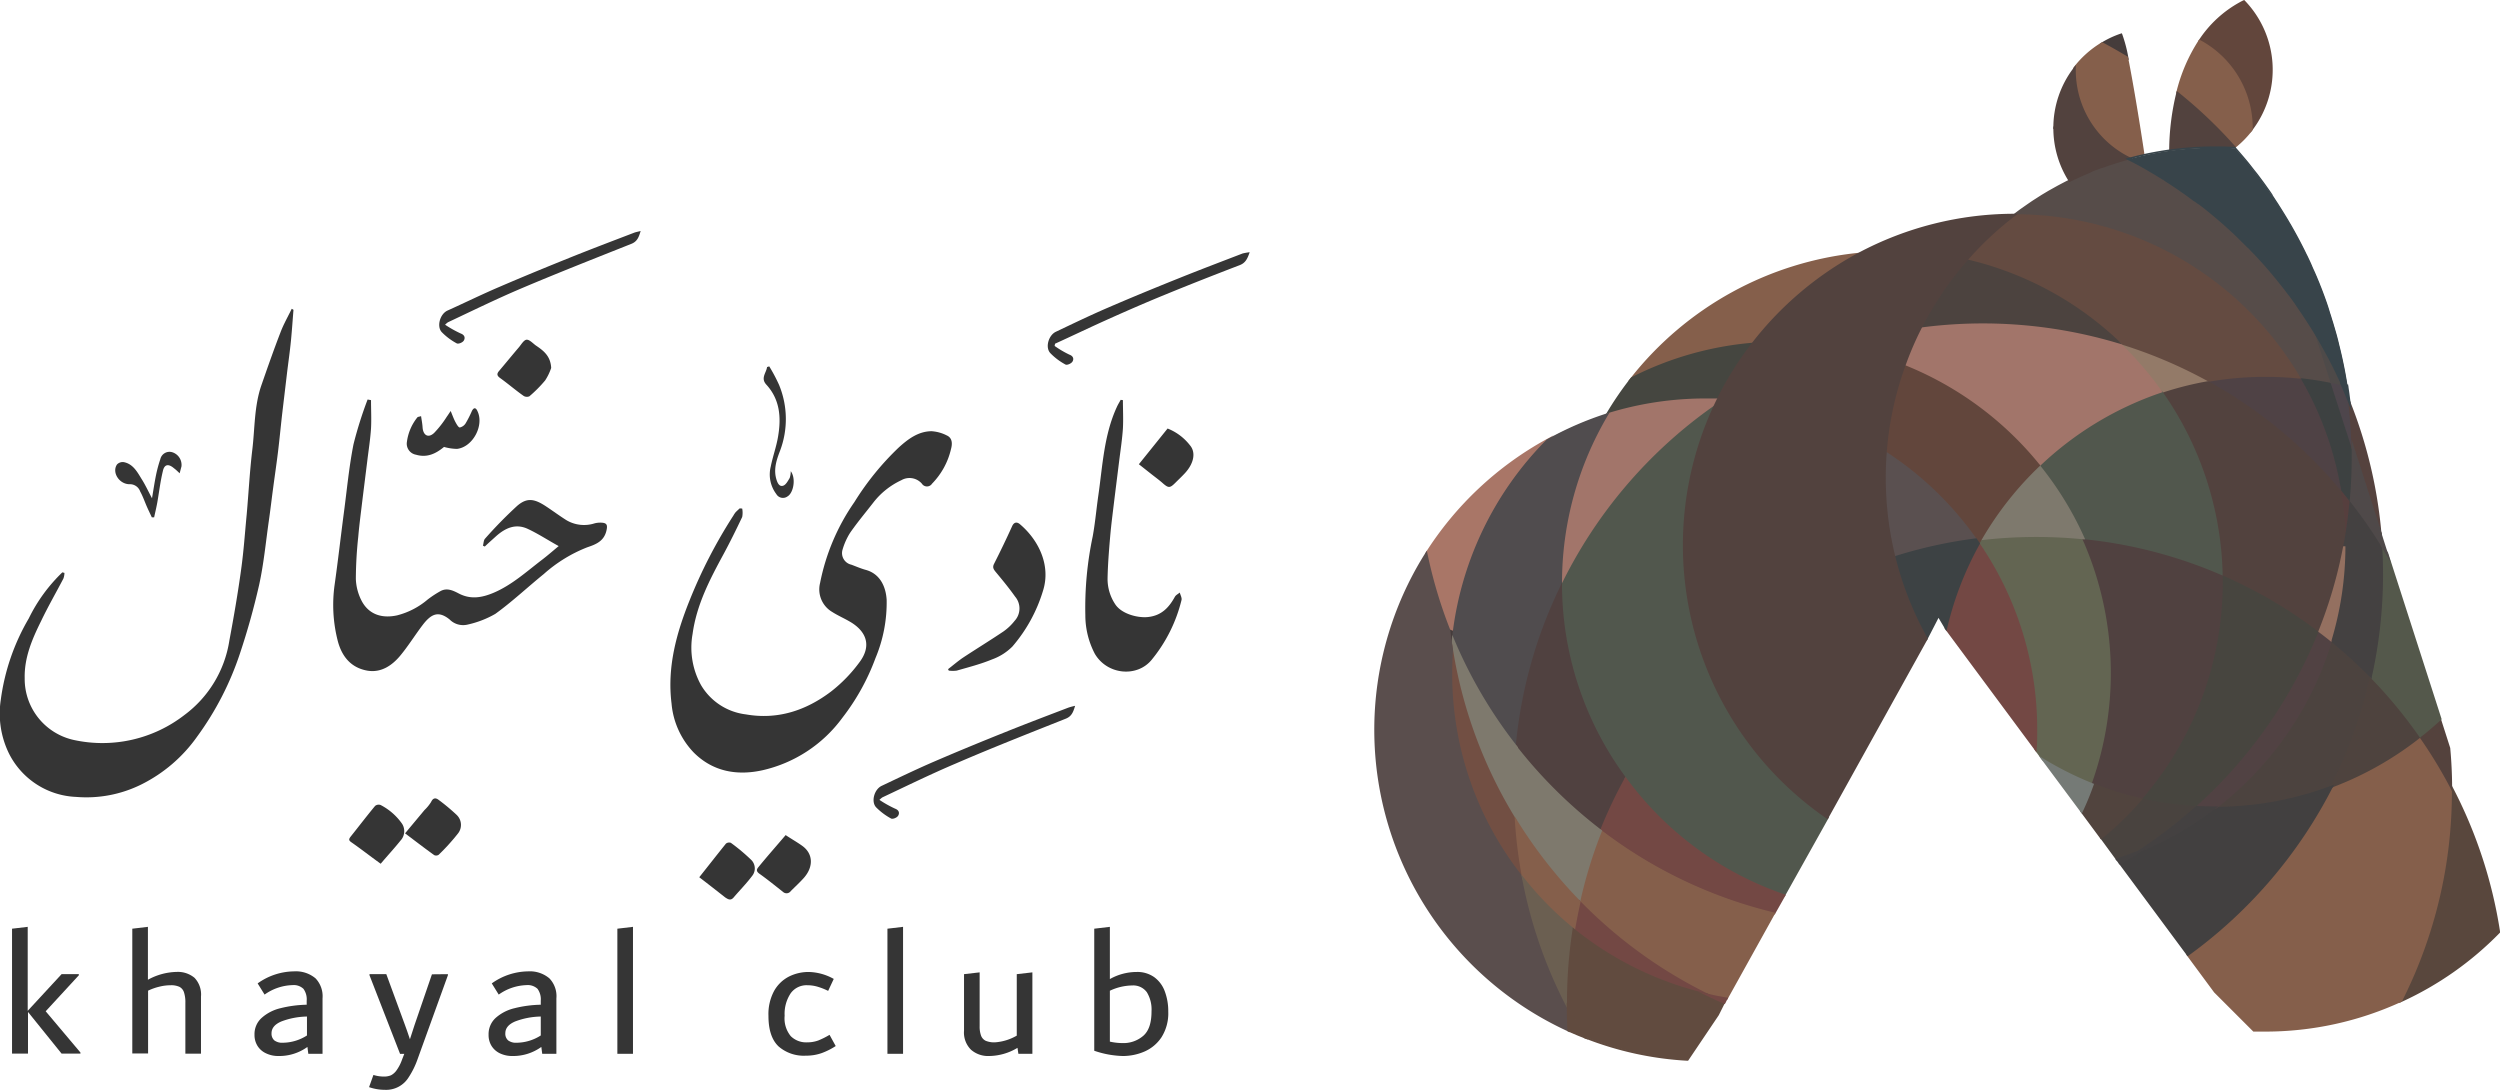 <svg xmlns="http://www.w3.org/2000/svg" width="446.54" height="194.66" viewBox="0 0 446.54 194.66"><path d="M377.23,120.19a58.86,58.86,0,0,1-3.45,19.9,58.82,58.82,0,0,1-8.84-4.42l-1.36-1.84c.07-1.15.1-2.31.1-3.48A58.68,58.68,0,0,0,353.4,97.07c.15-.28.31-.56.47-.83a84.66,84.66,0,0,1,18.23-.15A58.89,58.89,0,0,1,377.23,120.19Z" fill="#636552"/><path d="M373.9,140.35l-.19-.08a57.9,57.9,0,0,1-8.88-4.43l-.05-.05-1.4-1.9v-.07c.07-1.11.1-2.28.1-3.47a58.48,58.48,0,0,0-10.24-33.17l-.07-.1.05-.11c.16-.28.31-.56.48-.83l.05-.09h.1a85.23,85.23,0,0,1,18.27-.15h.11l0,.11A59.32,59.32,0,0,1,374,140.15Zm-8.82-4.83a57.31,57.31,0,0,0,8.58,4.3A58.91,58.91,0,0,0,372,96.27a85.05,85.05,0,0,0-18,.16c-.12.21-.24.41-.36.63a58.79,58.79,0,0,1,10.25,33.29c0,1.18,0,2.32-.1,3.42Z" fill="#636552"/><path d="M414.35,112.76a83.64,83.64,0,0,1-22,31.42,57.79,57.79,0,0,1-10-1.41,58.76,58.76,0,0,0,14.46-38.7c0-.53,0-1,0-1.57A83.19,83.19,0,0,1,414.35,112.76Z" fill="#47453f"/><path d="M392.44,144.38h-.08a59.81,59.81,0,0,1-10-1.41l-.32-.08.22-.25a58.78,58.78,0,0,0,14.41-38.57c0-.53,0-1,0-1.57v-.31l.29.12a83.79,83.79,0,0,1,17.57,10.29l.12.1-.06.14a84.3,84.3,0,0,1-22,31.49Zm-9.69-1.73A59.32,59.32,0,0,0,392.3,144a83.89,83.89,0,0,0,21.81-31.15,83.6,83.6,0,0,0-17.08-10c0,.43,0,.85,0,1.27A59.16,59.16,0,0,1,382.75,142.65Z" fill="#47453f"/><path d="M418.77,97.6a1.27,1.27,0,0,0,0-.2A59.65,59.65,0,0,0,417.86,87c.7.82,1.38,1.65,2.05,2.5Q419.54,93.61,418.77,97.6Z" fill="#563f3e"/><path d="M419,97.64l-.4,0a1.21,1.21,0,0,0,0-.19A58.83,58.83,0,0,0,417.66,87l-.13-.73.48.56c.7.82,1.38,1.64,2.06,2.51l.05.06v.08C419.86,92.21,419.48,94.94,419,97.64Zm-.79-10a59.55,59.55,0,0,1,.77,7.8c.32-2,.57-4,.75-5.92C419.2,88.9,418.69,88.28,418.18,87.67Z" fill="#563f3e"/><path d="M420.26,81.85c0,2.57-.12,5.12-.35,7.63-.67-.85-1.35-1.68-2.05-2.5a58.37,58.37,0,0,0-7.33-19.67,54.84,54.84,0,0,1,5.92.91L420.23,80C420.25,80.59,420.26,81.22,420.26,81.85Z" fill="#3d4141"/><path d="M420.06,90l-.31-.39c-.68-.87-1.34-1.68-2-2.5l0,0v0a58.26,58.26,0,0,0-7.3-19.61l-.21-.34.4,0a56.59,56.59,0,0,1,5.94.91l.12,0L420.43,80q0,.95,0,1.89c0,2.53-.12,5.1-.35,7.65Zm-2-3.11c.58.68,1.14,1.37,1.7,2.07.2-2.37.3-4.76.3-7.11,0-.62,0-1.23,0-1.85L416.3,68.39c-1.75-.36-3.56-.64-5.4-.84A58.39,58.39,0,0,1,418.05,86.89Z" fill="#3d4141"/><path d="M276.42,78.54a58.81,58.81,0,0,0-16.9,35.67c-.22-.52-.44-1-.64-1.57h0a82.27,82.27,0,0,1-4.12-13.74,59.23,59.23,0,0,1,21.66-20.35Z" fill="#a97667"/><path d="M259.64,115l-.31-.72c-.22-.51-.43-1-.64-1.57v0a82.84,82.84,0,0,1-4.12-13.74v-.08l0-.07a59.56,59.56,0,0,1,21.73-20.41l1.21-.66-1,1a58.91,58.91,0,0,0-16.84,35.55Zm-.56-2.4c.1.27.21.54.32.81a59.32,59.32,0,0,1,15.91-34,58.77,58.77,0,0,0-16.35,14,59.43,59.43,0,0,0-4,5.54,82.59,82.59,0,0,0,4.09,13.64Z" fill="#a97667"/><polygon points="258.88 112.63 262.2 114.02 260.73 115.59 258.03 114.42 258.88 112.63" fill="#453c3b"/><path d="M260.78,115.83l-3-1.31,1-2.15,3.76,1.58Zm-2.48-1.51,2.38,1,1.17-1.26-2.88-1.2Z" fill="#453c3b"/><path d="M428.91,178.76a83.3,83.3,0,0,0,8.9-37.57c0-.21,0-.43,0-.64a83.1,83.1,0,0,1,8.53,26A58.66,58.66,0,0,1,428.91,178.76Z" fill="#59473d"/><path d="M428.47,179.18l.26-.51a82.52,82.52,0,0,0,8.88-37.48c0-.21,0-.43,0-.64l0-.86.4.77a83,83,0,0,1,8.55,26v.1l-.07.07A58.37,58.37,0,0,1,429,178.94Zm9.54-37.8a82.8,82.8,0,0,1-8.67,37,58.19,58.19,0,0,0,16.77-11.9A82.58,82.58,0,0,0,438,141.38Z" fill="#59473d"/><path d="M437.81,141.19a83.3,83.3,0,0,1-8.9,37.57,58.33,58.33,0,0,1-24.36,5.3c-.67,0-1.33,0-2,0l-6.93-6.93-4.88-6.58a83.92,83.92,0,0,0,25.72-30,58.73,58.73,0,0,0,15.83-9,83.82,83.82,0,0,1,5.49,9.05C437.81,140.76,437.81,141,437.81,141.19Z" fill="#855f4b"/><path d="M404.55,184.26c-.72,0-1.37,0-2,0h-.07l-7-7-5-6.77.17-.12a84.1,84.1,0,0,0,25.66-30l0-.07.07,0a58.11,58.11,0,0,0,15.77-8.94l.17-.14.12.18a82.4,82.4,0,0,1,5.51,9.07l0,.08c0,.22,0,.43,0,.65a82.88,82.88,0,0,1-8.92,37.66l0,.06-.06,0A58.13,58.13,0,0,1,404.55,184.26Zm-1.89-.44c.58,0,1.2,0,1.89,0a57.83,57.83,0,0,0,24.21-5.25,82.53,82.53,0,0,0,8.85-37.42v-.59a83.71,83.71,0,0,0-5.35-8.81,58.84,58.84,0,0,1-15.63,8.85A84.42,84.42,0,0,1,391,170.55L395.8,177Z" fill="#855f4b"/><path d="M437.8,140.55a83.82,83.82,0,0,0-5.49-9.05c1.21-1,2.39-2,3.52-3l1.63,5.08h0C437.67,135.85,437.79,138.19,437.8,140.55Z" fill="#54423d"/><path d="M438,141.38l-.38-.74a82.52,82.52,0,0,0-5.49-9l-.11-.16.15-.11c1.22-1,2.4-2,3.51-3l.23-.21,1.74,5.44c.21,2.29.33,4.65.34,7Zm-5.43-9.84a81.91,81.91,0,0,1,5,8.19c0-2.08-.14-4.15-.33-6.17l-1.52-4.74C434.73,129.76,433.67,130.67,432.58,131.54Z" fill="#54423d"/><path d="M423.52,120.88a82.5,82.5,0,0,1-7,19.6,58.75,58.75,0,0,1-20.84,3.79h0a59,59,0,0,0,20.7-30A81.51,81.51,0,0,1,423.52,120.88Z" fill="#4c433f"/><path d="M395.64,144.47h-.59l.44-.36a59.16,59.16,0,0,0,20.63-29.86l.09-.28.23.18a84.35,84.35,0,0,1,7.22,6.59l.08.07,0,.11a82.39,82.39,0,0,1-7,19.65l0,.07-.08,0A58.89,58.89,0,0,1,395.64,144.47Zm20.78-29.82a59.63,59.63,0,0,1-20.22,29.42,58.52,58.52,0,0,0,20.14-3.75,82.34,82.34,0,0,0,7-19.38A84.86,84.86,0,0,0,416.42,114.65Z" fill="#4c433f"/><path d="M432.31,131.5a58.73,58.73,0,0,1-15.83,9,82.5,82.5,0,0,0,7-19.6A84.43,84.43,0,0,1,432.31,131.5Z" fill="#4e433e"/><path d="M416.07,140.85l.24-.46a82.93,82.93,0,0,0,7-19.56l.08-.36.26.27a84.28,84.28,0,0,1,8.81,10.65l.11.15-.15.12a58.94,58.94,0,0,1-15.88,9Zm7.56-19.57a82.8,82.8,0,0,1-6.73,18.83A58.38,58.38,0,0,0,432,131.46,83.77,83.77,0,0,0,423.63,121.28Z" fill="#4e433e"/><path d="M416.45,68.22a54.84,54.84,0,0,0-5.92-.91A59,59,0,0,0,359.81,38.4c.41-.32.83-.63,1.25-.94l1.25-.88.64-.43.41-.27c.47-.31.95-.62,1.44-.92l1.19-.71,1.34-.76c.46-.24.91-.49,1.37-.72.17-.1.34-.18.52-.27l.47-.23c1.06-.52,2.14-1,3.24-1.47l1-.39.45-.18.93-.35.12,0,1-.37.44-.15.95-.3q.58-.19,1.17-.36l1.23-.35c1.26.65,2.5,1.33,3.71,2l.58.34.15.08.69.42,1.23.77.06,0,1.17.76,1.09.73,1.09.75L391,35l1.06.78.58.44c.28.21.55.42.83.65s.55.43.82.65q1.46,1.15,2.85,2.4c.44.39.89.79,1.32,1.19l.14.13a.08.08,0,0,1,0,0c.33.29.64.59,1,.89l.07.07c.35.33.68.66,1,1,.19.19.39.37.57.57l.28.28.05,0c.3.3.61.62.91.94l1,1.1.6.67c.93,1,1.83,2.09,2.7,3.17.27.33.54.66.79,1s.44.55.65.83l.41.53.76,1c.21.28.42.57.62.86l.74,1,.47.69c.15.23.31.46.46.7l.08.12c.26.39.51.78.76,1.18.1.14.18.29.28.43.3.49.6,1,.89,1.47Z" fill="#564c49"/><path d="M416.75,68.48l-.34-.07a58.12,58.12,0,0,0-5.9-.9h-.1l-.05-.09A59.1,59.1,0,0,0,359.81,38.6h-.59l.47-.36c.41-.32.83-.64,1.25-.94l1.26-.88.64-.44.41-.27,1.44-.92,1.19-.71,1.36-.76c.45-.25.91-.49,1.37-.73l.38-.2.14-.07.4-.2.07,0c1.07-.53,2.16-1,3.25-1.48l.15-.06.81-.33.46-.18c.31-.12.62-.24.93-.34l.09,0,1.07-.38.43-.15,1-.3q.58-.2,1.17-.36c.41-.13.82-.24,1.24-.35l.07,0,.07,0c1.28.66,2.54,1.35,3.72,2.05l.14.07.45.27.13.08.7.42c.42.25.83.51,1.23.77l0,.2.09-.18,1.19.77,1.09.74c.37.25.73.49,1.09.75l1.07.77,1.06.78.1.08.48.36.11.08.72.57.83.65c1,.76,1.88,1.55,2.85,2.41l0,0c.43.39.87.77,1.29,1.16l.15.14a.23.23,0,0,1,.06.07c.29.25.61.55.93.86l0,0c.39.36.72.69,1.06,1l0,0,.54.53.28.29,0,0c.3.31.61.62.91.94s.66.71,1,1.06l.64.71c1,1.09,1.88,2.16,2.71,3.18.27.33.53.66.79,1s.44.55.65.83l.41.54c.25.33.51.68.76,1l.63.86.73,1.06c.16.22.32.46.48.69l.46.7.09.14c.25.37.5.77.75,1.17l.21.32.07.11c.3.48.6,1,.89,1.47Zm-6.1-1.36c1.87.19,3.72.47,5.51.83l-2.57-8-.87-1.42-.07-.11-.2-.31c-.26-.41-.51-.8-.77-1.19l-.07-.11-.47-.71c-.15-.23-.31-.46-.47-.68s-.48-.71-.73-1.06l-.62-.86-.76-1-.41-.54c-.21-.28-.42-.55-.64-.82s-.52-.67-.79-1c-.82-1-1.73-2.08-2.7-3.16l-.64-.7c-.33-.36-.65-.71-1-1.06s-.6-.64-.91-.94l0,0-.28-.29-.53-.53,0,0c-.34-.34-.67-.66-1-1l0,0c-.34-.34-.66-.63-1-.92l-.05,0-.13-.12-1.28-1.16,0,0c-1-.86-1.9-1.64-2.84-2.4l-.82-.65-.73-.56-.1-.08-.48-.36-.1-.08-1.05-.78c-.35-.26-.71-.52-1.07-.76l-1.08-.75-1.09-.73-1.17-.76.05-.2-.09.18c-.43-.27-.83-.53-1.25-.78-.22-.14-.45-.28-.69-.41l-.13-.08L384,30.6l-.13-.08c-1.16-.68-2.38-1.35-3.63-2l-1.16.33c-.39.11-.77.23-1.16.36l-.95.3-.43.15-1,.36-.09,0c-.35.12-.65.24-1,.36l-.45.17-.81.33L373,31c-1.08.45-2.16.95-3.23,1.47l-.07,0-.39.19-.14.08-.37.19c-.47.24-.92.48-1.37.73s-.9.5-1.34.76l-1.19.7c-.48.3-1,.6-1.43.91l-.4.27c-.22.14-.43.29-.64.44-.42.29-.84.58-1.25.88l-.78.57a59.17,59.17,0,0,1,50.25,28.92Z" fill="#564c49"/><path d="M420.23,80l-3.78-11.75q.93.18,1.86.42c.47,1.06.93,2.14,1.35,3.22h0Q420.14,75.86,420.23,80Z" fill="#4e464c"/><path d="M420.46,81.33,416.16,68l.33.06c.64.13,1.26.27,1.87.43l.09,0,0,.09c.49,1.09.95,2.18,1.36,3.23v.07c.32,2.68.52,5.41.57,8.1Zm-3.71-12.85L420,78.56c-.09-2.22-.26-4.46-.53-6.67-.38-1-.82-2-1.29-3.08C417.7,68.69,417.23,68.58,416.75,68.48Z" fill="#4e464c"/><path d="M418.31,68.64q-.93-.24-1.86-.42l-2.67-8.31A83.82,83.82,0,0,1,418.31,68.64Z" fill="#4e4a49"/><path d="M418.66,68.94l-.4-.11c-.6-.15-1.22-.29-1.85-.41l-.11,0L413.05,58.3l.9,1.51a83.49,83.49,0,0,1,4.54,8.75Zm-2.05-.89q.67.14,1.35.3c-1-2.28-2.17-4.54-3.42-6.74Z" fill="#4e4a49"/><path d="M425.21,95.43l-5-15.46q-.09-4.11-.57-8.1A82.91,82.91,0,0,1,425.21,95.43Z" fill="#55423e"/><path d="M425.56,97.17,420,80c-.06-2.68-.25-5.4-.57-8.08l-.18-1.53.57,1.43a83.38,83.38,0,0,1,5.56,23.62Zm-5.13-17.24,4.4,13.67A82.86,82.86,0,0,0,420,73.37C420.25,75.55,420.38,77.76,420.43,79.93Z" fill="#55423e"/><path d="M418.78,97.4a1.27,1.27,0,0,1,0,.2,82.68,82.68,0,0,1-4.42,15.16,83.19,83.19,0,0,0-17.53-10.26A58.74,58.74,0,0,0,386,70a58.63,58.63,0,0,1,8.42-2.13A84,84,0,0,1,417.86,87,59.65,59.65,0,0,1,418.78,97.4Z" fill="#52423e"/><path d="M414.44,113.08l-.21-.16a83.27,83.27,0,0,0-17.49-10.24l-.12-.05v-.13a58.5,58.5,0,0,0-10.77-32.39l-.15-.22.25-.08a59.06,59.06,0,0,1,8.45-2.13l.07,0,.06,0A83.61,83.61,0,0,1,418,86.85l0,0V87A59.62,59.62,0,0,1,419,97.4a1.62,1.62,0,0,1,0,.22,82,82,0,0,1-4.44,15.22ZM397,102.36a84.25,84.25,0,0,1,17.24,10.08,81.19,81.19,0,0,0,4.31-14.87.86.86,0,0,0,0-.17,59.31,59.31,0,0,0-.91-10.33,83.43,83.43,0,0,0-23.27-19,61,61,0,0,0-8.07,2A58.82,58.82,0,0,1,397,102.36Z" fill="#52423e"/><path d="M417.86,87a84,84,0,0,0-23.42-19.11,58.67,58.67,0,0,1,16.09-.56A58.37,58.37,0,0,1,417.86,87Z" fill="#4f4245"/><path d="M418.19,87.67l-.48-.56a83.29,83.29,0,0,0-23.37-19.06l-.5-.28.56-.09a59.44,59.44,0,0,1,16.15-.57h.1l.05.08A58.75,58.75,0,0,1,418.06,87ZM395,68a83.67,83.67,0,0,1,22.5,18.31,58.13,58.13,0,0,0-7.12-18.79A59.11,59.11,0,0,0,395,68Z" fill="#4f4245"/><path d="M394.44,67.87A58.63,58.63,0,0,0,386,70a58.55,58.55,0,0,0-7.78-8.92A83.26,83.26,0,0,1,394.44,67.87Z" fill="#937a68"/><path d="M385.94,70.24l-.09-.13a59.18,59.18,0,0,0-7.74-8.89l-.63-.58.82.24a83.49,83.49,0,0,1,16.23,6.82l.5.27-.56.1a58.25,58.25,0,0,0-8.39,2.12ZM379,61.52a58.22,58.22,0,0,1,7.09,8.24,59.12,59.12,0,0,1,7.75-2A82.31,82.31,0,0,0,379,61.52Z" fill="#937a68"/><path d="M410.53,67.31a58.67,58.67,0,0,0-16.09.56,83.26,83.26,0,0,0-16.2-6.79h0a58.85,58.85,0,0,0-27.13-14.52,57.94,57.94,0,0,1,8.7-8.16A59,59,0,0,1,410.53,67.31Z" fill="#644b41"/><path d="M394.4,68.08l-.06,0a83.31,83.31,0,0,0-16.13-6.77h0l-.06-.06a58.7,58.7,0,0,0-27-14.46l-.32-.07.22-.26a58.25,58.25,0,0,1,8.73-8.19l.05,0h.07a59.15,59.15,0,0,1,50.89,29l.2.34-.39,0a59.43,59.43,0,0,0-16,.56ZM378.34,60.9a83.28,83.28,0,0,1,16.13,6.76,60.09,60.09,0,0,1,15.68-.59A59.09,59.09,0,0,0,359.88,38.6a57.69,57.69,0,0,0-8.4,7.85A59,59,0,0,1,378.34,60.9Z" fill="#644b41"/><path d="M396.84,104.07a58.76,58.76,0,0,1-14.46,38.7h0a57.07,57.07,0,0,1-8.59-2.68,59.15,59.15,0,0,0-1.68-44,82.85,82.85,0,0,1,24.72,6.41C396.84,103,396.84,103.54,396.84,104.07Z" fill="#504140"/><path d="M382.47,143h-.14a57.44,57.44,0,0,1-8.62-2.7l-.18-.07.06-.18a58.89,58.89,0,0,0-1.68-43.85l-.14-.32.35,0a83,83,0,0,1,24.78,6.42l.12,0v.13c0,.53,0,1.05,0,1.58a59.15,59.15,0,0,1-14.51,38.83ZM374,140a56.72,56.72,0,0,0,8.28,2.58,58.77,58.77,0,0,0,14.33-38.48c0-.48,0-1,0-1.44a82.65,82.65,0,0,0-24.2-6.31A59.31,59.31,0,0,1,374,140Z" fill="#504140"/><path d="M396.82,102.5a82.85,82.85,0,0,0-24.72-6.41,58.49,58.49,0,0,0-7.94-12.92A58.37,58.37,0,0,1,386,70,58.74,58.74,0,0,1,396.82,102.5Z" fill="#51574d"/><path d="M397,102.8l-.29-.12a82.76,82.76,0,0,0-24.66-6.39l-.12,0,0-.1A58.85,58.85,0,0,0,364,83.29l-.12-.14L364,83A59.09,59.09,0,0,1,386,69.81l.14,0,.09.12A58.91,58.91,0,0,1,397,102.49Zm-24.8-6.9a83.14,83.14,0,0,1,24.38,6.29,58.44,58.44,0,0,0-10.67-31.95,58.59,58.59,0,0,0-21.51,13A58.56,58.56,0,0,1,372.23,95.9Z" fill="#51574d"/><path d="M386,70a58.37,58.37,0,0,0-21.86,13.17,59,59,0,0,0-24.07-17.8,55.63,55.63,0,0,1,3.07-7.08h0a85.38,85.38,0,0,1,11-.72,83.42,83.42,0,0,1,24.05,3.51h0A58.55,58.55,0,0,1,386,70Z" fill="#a2756a"/><path d="M364.14,83.46l-.13-.17a58.94,58.94,0,0,0-24-17.73l-.18-.08.07-.18A56.58,56.58,0,0,1,343,58.2l0-.11h.12a84.81,84.81,0,0,1,11-.72,83.86,83.86,0,0,1,24.08,3.51h.05l.06,0a59,59,0,0,1,7.8,8.95l.15.22-.25.09A58.63,58.63,0,0,0,364.3,83.31Zm-23.8-18.2a59.29,59.29,0,0,1,23.84,17.61,59,59,0,0,1,21.52-13,58.3,58.3,0,0,0-7.56-8.64,83.31,83.31,0,0,0-23.95-3.49,84.81,84.81,0,0,0-10.91.71A57.56,57.56,0,0,0,340.34,65.26Z" fill="#a2756a"/><path d="M378.24,61.08a83.42,83.42,0,0,0-24.05-3.51,85.38,85.38,0,0,0-11,.72,58.92,58.92,0,0,1,7.95-11.73A58.85,58.85,0,0,1,378.24,61.08Z" fill="#4c433f"/><path d="M379,61.51l-.81-.24a84.1,84.1,0,0,0-35-2.78l-.38,0,.17-.34a59.07,59.07,0,0,1,8-11.77l.07-.09.12,0a59,59,0,0,1,27.22,14.56Zm-24.8-4.14a84.15,84.15,0,0,1,23.29,3.27,58.57,58.57,0,0,0-26.3-13.85A58.69,58.69,0,0,0,343.51,58,86.88,86.88,0,0,1,354.19,57.37Z" fill="#4c433f"/><path d="M332,45.36A58.92,58.92,0,0,0,313,61.42a58.61,58.61,0,0,0-21.55,6.16A58.88,58.88,0,0,1,332,45.36Z" fill="#855f4b"/><path d="M290.75,68.17l.56-.71a59.44,59.44,0,0,1,40.63-22.3l1-.1-.89.47a59.37,59.37,0,0,0-18.88,16l-.05.07H313a58.14,58.14,0,0,0-21.47,6.14ZM331,45.66A59.12,59.12,0,0,0,292.19,67a58.44,58.44,0,0,1,20.72-5.78A59.86,59.86,0,0,1,331,45.66Z" fill="#855f4b"/><path d="M372.1,96.09a84.66,84.66,0,0,0-18.23.15,58.84,58.84,0,0,1,10.29-13.07A58.49,58.49,0,0,1,372.1,96.09Z" fill="#7e796d"/><path d="M353.5,96.48l.2-.34A59.17,59.17,0,0,1,364,83l.16-.15.14.17a59.07,59.07,0,0,1,8,13l.14.31-.34,0a84.49,84.49,0,0,0-18.19.15Zm10.64-13A59,59,0,0,0,354.24,96a85.64,85.64,0,0,1,17.53-.14A58.43,58.43,0,0,0,364.14,83.46Z" fill="#7e796d"/><path d="M364.16,83.17a58.84,58.84,0,0,0-10.29,13.07c-.16.27-.32.55-.47.83-.16-.24-.32-.48-.49-.71a59.09,59.09,0,0,0-16.1-15.5,58.06,58.06,0,0,1,3.28-15.49A59,59,0,0,1,364.16,83.17Z" fill="#62463c"/><path d="M353.42,97.46l-.19-.28c-.15-.24-.32-.47-.48-.71A58.82,58.82,0,0,0,336.7,81l-.1-.07v-.12A58.53,58.53,0,0,1,339.9,65.3l.07-.19.19.07A59.43,59.43,0,0,1,364.32,83l.11.14-.13.13a58.7,58.7,0,0,0-10.26,13c-.16.27-.31.55-.46.82ZM337,80.75a59.19,59.19,0,0,1,16.06,15.49l.31.45.32-.55a58.69,58.69,0,0,1,10.19-13A59,59,0,0,0,340.2,65.63,58.64,58.64,0,0,0,337,80.75Z" fill="#62463c"/><path d="M313,61.42a58.44,58.44,0,0,0-6.22,10c-.7,0-1.41,0-2.12,0A59,59,0,0,0,287.05,74a59.3,59.3,0,0,1,4.42-6.45A58.61,58.61,0,0,1,313,61.42Z" fill="#454640"/><path d="M286.61,74.38l.27-.45a58.75,58.75,0,0,1,4.43-6.47l.07-.06A58.69,58.69,0,0,1,313,61.22l.45,0-.28.36A58.1,58.1,0,0,0,307,71.48l-.06.12h-.13c-.62,0-1.32,0-2.11,0a58.84,58.84,0,0,0-17.57,2.67Zm5-6.64a58.19,58.19,0,0,0-4.11,5.94,59.26,59.26,0,0,1,17.19-2.53c.74,0,1.4,0,2,0a58.14,58.14,0,0,1,5.9-9.53A58.09,58.09,0,0,0,291.6,67.74Z" fill="#454640"/><path d="M363.68,130.35c0,1.17,0,2.33-.1,3.48l-16-21.63a57.74,57.74,0,0,1,5.85-15.13A58.68,58.68,0,0,1,363.68,130.35Z" fill="#734844"/><path d="M363.75,134.39l-16.42-22.15,0-.09A58.49,58.49,0,0,1,353.22,97l.16-.28.18.27a58.82,58.82,0,0,1,10.32,33.39c0,1.2,0,2.37-.1,3.49Zm-16-22.24,15.65,21.11c0-.94.07-1.91.07-2.91a58.49,58.49,0,0,0-10.06-32.9A57.67,57.67,0,0,0,347.76,112.15Z" fill="#734844"/><path d="M352.91,96.36a81.94,81.94,0,0,0-14.52,3.2,58.51,58.51,0,0,1-1.75-14.29c0-1.48.05-3,.17-4.41A59.09,59.09,0,0,1,352.91,96.36Z" fill="#5a5050"/><path d="M338.24,99.82l-.05-.21a59.39,59.39,0,0,1-1.75-14.34c0-1.5.05-3,.17-4.43l0-.33.28.18a59.06,59.06,0,0,1,16.16,15.55l.19.27-.33,0a82,82,0,0,0-14.48,3.19ZM337,81.21c-.09,1.32-.14,2.69-.14,4.06a59,59,0,0,0,1.69,14,82.68,82.68,0,0,1,14-3.11A58.74,58.74,0,0,0,337,81.21Z" fill="#5a5050"/><path d="M353.4,97.07a57.74,57.74,0,0,0-5.85,15.13l-1.35-2.28-2.08,4.13a58.31,58.31,0,0,1-5.73-14.49,81.94,81.94,0,0,1,14.52-3.2C353.08,96.59,353.24,96.83,353.4,97.07Z" fill="#3d4244"/><path d="M344.13,114.47l-.18-.33a58.88,58.88,0,0,1-5.76-14.53l0-.18.18-.06a82.76,82.76,0,0,1,14.55-3.21l.12,0,.07.1.5.72.06.1-.06.11a58,58,0,0,0-5.83,15.07l-.11.49-1.42-2.39Zm-5.5-14.77a58.44,58.44,0,0,0,5.48,13.92l2.07-4.11,1.29,2.16a57.77,57.77,0,0,1,5.7-14.59l-.35-.51A82.51,82.51,0,0,0,338.63,99.7Z" fill="#3d4244"/><path d="M306.8,71.39c-.22.44-.44.9-.64,1.35h0a83.88,83.88,0,0,0-27.3,32.15c0-.27,0-.54,0-.82a58.68,58.68,0,0,1,8.21-30,59,59,0,0,1,17.63-2.68C305.39,71.35,306.1,71.36,306.8,71.39Z" fill="#a2756a"/><path d="M278.68,105.69l0-.8c0-.27,0-.54,0-.82a59.08,59.08,0,0,1,8.24-30.14l0-.07.07,0a59,59,0,0,1,17.69-2.69c.8,0,1.5,0,2.13,0l.31,0-.14.27c-.22.44-.43.89-.64,1.34l0,.12h-.07A83.76,83.76,0,0,0,279,105Zm8.5-31.49A58.68,58.68,0,0,0,279,104,84.29,84.29,0,0,1,306,72.6c.16-.34.32-.68.49-1-.55,0-1.14,0-1.81,0A58.74,58.74,0,0,0,287.18,74.2Z" fill="#a2756a"/><path d="M300.77,97.4a58.84,58.84,0,0,0,4.33,22.22,83.87,83.87,0,0,0-14.75,19.46,58.54,58.54,0,0,1-11.5-34.19,83.88,83.88,0,0,1,27.3-32.15A58.88,58.88,0,0,0,300.77,97.4Z" fill="#51574d"/><path d="M290.37,139.45l-.18-.25a58.6,58.6,0,0,1-11.54-34.31v0l0,0A84.14,84.14,0,0,1,306,72.58l.61-.43-.31.67a58.92,58.92,0,0,0-1,46.72l0,.13-.1.09a83.62,83.62,0,0,0-14.72,19.42Zm-11.32-34.52a58.23,58.23,0,0,0,11.27,33.78,83.63,83.63,0,0,1,14.55-19.14,59.33,59.33,0,0,1,.8-46.24A83.77,83.77,0,0,0,279.05,104.93Z" fill="#51574d"/><path d="M278.84,104.07c0,.28,0,.55,0,.82a82.71,82.71,0,0,0-7.93,28.66,83.56,83.56,0,0,1-11.4-19.34,58.81,58.81,0,0,1,16.9-35.67h0A58.42,58.42,0,0,1,287.05,74,58.68,58.68,0,0,0,278.84,104.07Z" fill="#504c4e"/><path d="M271.07,134.07l-.31-.4a83.75,83.75,0,0,1-11.43-19.38l0-.05v0a59.33,59.33,0,0,1,17-35.79l.05,0A58.52,58.52,0,0,1,287,73.84l.5-.16-.27.45A58.75,58.75,0,0,0,279,104.07c0,.27,0,.54,0,.81v.05l0,0a82.51,82.51,0,0,0-7.91,28.6Zm-11.35-19.89a83.2,83.2,0,0,0,11,18.85,83.34,83.34,0,0,1,7.87-28.19c0-.25,0-.51,0-.77a59.09,59.09,0,0,1,8-29.69,57.76,57.76,0,0,0-10.06,4.32A59,59,0,0,0,259.72,114.18Z" fill="#504c4e"/><path d="M290.35,139.08a81.24,81.24,0,0,0-4.38,9.29,84.12,84.12,0,0,1-15.05-14.82,82.71,82.71,0,0,1,7.93-28.66A58.54,58.54,0,0,0,290.35,139.08Z" fill="#504140"/><path d="M286.06,148.69l-.21-.16a84.58,84.58,0,0,1-15.09-14.86l-.05-.06v-.08a83,83,0,0,1,7.95-28.73L279,104l0,.85A58.2,58.2,0,0,0,290.51,139l.07.11-.06.11a81.54,81.54,0,0,0-4.37,9.26Zm-14.93-15.2a83.66,83.66,0,0,0,14.75,14.56,83.12,83.12,0,0,1,4.23-9,58.66,58.66,0,0,1-11.45-33.36A82.69,82.69,0,0,0,271.13,133.49Z" fill="#504140"/><path d="M326.38,146.05l-7.71,13.85a59.11,59.11,0,0,1-28.32-20.82,83.87,83.87,0,0,1,14.75-19.46A59.22,59.22,0,0,0,326.38,146.05Z" fill="#51574d"/><path d="M318.77,160.14l-.16,0a59,59,0,0,1-28.42-20.89l-.08-.1.06-.11A83.7,83.7,0,0,1,305,119.48l.21-.21.12.27a58.65,58.65,0,0,0,21.21,26.34l.15.1Zm-28.19-21.07a58.7,58.7,0,0,0,28,20.59l7.54-13.55A59.1,59.1,0,0,1,305,120,83.28,83.28,0,0,0,290.58,139.07Z" fill="#51574d"/><path d="M318.67,159.9l-1.79,3.21A83.22,83.22,0,0,1,286,148.37a81.24,81.24,0,0,1,4.38-9.29A59.11,59.11,0,0,0,318.67,159.9Z" fill="#734844"/><path d="M317,163.34l-.14,0a83,83,0,0,1-31-14.77l-.13-.1.06-.14a84.88,84.88,0,0,1,4.39-9.3l.15-.28.19.25a58.65,58.65,0,0,0,28.23,20.75l.23.08Zm-30.77-15a82.51,82.51,0,0,0,30.57,14.58l1.6-2.87a59.05,59.05,0,0,1-28-20.56A83,83,0,0,0,286.21,148.3Z" fill="#734844"/><path d="M316.88,163.11l-8.49,15.27c-1.14-.19-2.27-.42-3.38-.67h0a83.45,83.45,0,0,1-22.95-16.65A82.42,82.42,0,0,1,286,148.37,83.29,83.29,0,0,0,316.88,163.11Z" fill="#855f4b"/><path d="M308.49,178.6l-.14,0c-1.08-.18-2.22-.4-3.38-.67l-.08,0a83.7,83.7,0,0,1-23-16.68l-.08-.07,0-.11a82.14,82.14,0,0,1,3.91-12.72l.1-.24.21.16a82.65,82.65,0,0,0,30.84,14.71l.26.06Zm-3.4-1.08c1.09.25,2.17.46,3.19.64l8.3-14.92a83,83,0,0,1-30.52-14.55,81.11,81.11,0,0,0-3.78,12.3A83.14,83.14,0,0,0,305.09,177.52Z" fill="#855f4b"/><path d="M286,148.37a82.42,82.42,0,0,0-3.91,12.68,84.45,84.45,0,0,1-11.32-14.46h0c-.1-1.78-.16-3.58-.16-5.39q0-3.87.34-7.64A84.12,84.12,0,0,0,286,148.37Z" fill="#7e796d"/><path d="M282.18,161.46l-.26-.27a84.7,84.7,0,0,1-11.35-14.5l0-.05v0c-.11-1.84-.16-3.66-.16-5.4,0-2.54.11-5.11.34-7.66l0-.5.31.39a84.07,84.07,0,0,0,15,14.79l.12.09-.06.14a82.45,82.45,0,0,0-3.89,12.66Zm-11.24-14.94a84.06,84.06,0,0,0,11,14.13,82.83,82.83,0,0,1,3.78-12.22,84,84,0,0,1-14.65-14.36c-.2,2.37-.3,4.76-.3,7.12C270.78,142.91,270.83,144.7,270.94,146.52Z" fill="#7e796d"/><path d="M270.58,141.19c0,1.81.06,3.61.16,5.39a83,83,0,0,1-11.38-30.44v0c0-.64.1-1.28.16-1.91a83.56,83.56,0,0,0,11.4,19.34C270.7,136.06,270.58,138.61,270.58,141.19Z" fill="#7e796d"/><path d="M271,147.36l-.42-.67a83.07,83.07,0,0,1-11.4-30.46l-.09-.09.09-.1c0-.62.09-1.24.15-1.85l.07-.79.31.73a83,83,0,0,0,11.38,19.29l.05.07v.08c-.23,2.53-.34,5.1-.34,7.62,0,1.74.05,3.55.16,5.38Zm-11.43-31.23A82.53,82.53,0,0,0,270.5,145.8c-.08-1.57-.12-3.12-.12-4.61,0-2.51.11-5.06.34-7.58A83.74,83.74,0,0,1,259.65,115C259.61,115.39,259.59,115.76,259.56,116.13Z" fill="#7e796d"/><path d="M305,177.7a58.53,58.53,0,0,1-23.89-11.65c.27-1.68.58-3.35.95-5A83.55,83.55,0,0,0,305,177.7Z" fill="#734844"/><path d="M306.63,178.28,305,177.9a59.3,59.3,0,0,1-24-11.69l-.09-.08,0-.11c.29-1.8.6-3.44,1-5l.08-.36.25.27a83.34,83.34,0,0,0,22.89,16.6ZM281.32,166a58.92,58.92,0,0,0,22,11.12,83.54,83.54,0,0,1-21.17-15.63C281.86,162.88,281.58,164.36,281.32,166Z" fill="#734844"/><path d="M272.05,156.93a58.76,58.76,0,0,1-12.83-36.74c0-1.36,0-2.71.14-4a83,83,0,0,0,11.38,30.44h0A85.66,85.66,0,0,0,272.05,156.93Z" fill="#724f43"/><path d="M272.4,157.68l-.5-.63A58.53,58.53,0,0,1,259,120.19c0-1.34.05-2.7.14-4.06l.12-1.74.28,1.72a82.62,82.62,0,0,0,11.35,30.37l0,0v.06a87.25,87.25,0,0,0,1.31,10.31Zm-12.93-39.76c0,.76-.05,1.52-.05,2.27a58.2,58.2,0,0,0,12.29,36,82.36,82.36,0,0,1-1.16-9.53A82.64,82.64,0,0,1,259.47,117.92Z" fill="#724f43"/><path d="M280.2,184.06a59,59,0,0,1-25.44-85.17,82.27,82.27,0,0,0,4.12,13.74h0c.13,1.17.3,2.33.48,3.48v0c-.09,1.34-.14,2.69-.14,4a58.76,58.76,0,0,0,12.83,36.74,83.24,83.24,0,0,0,8,23C280.08,181.31,280.13,182.69,280.2,184.06Z" fill="#5a4e4d"/><path d="M280.42,184.38l-.3-.14a59.22,59.22,0,0,1-25.53-85.46l.27-.42.1.49a82.44,82.44,0,0,0,4.1,13.71l0,.07c.11,1,.27,2.12.47,3.42h0v.15c-.09,1.34-.14,2.68-.14,4a58.13,58.13,0,0,0,12.79,36.61l0,.09a82.66,82.66,0,0,0,8,22.93l0,.09c0,1.29.05,2.64.13,4.14Zm-25.75-85A58.85,58.85,0,0,0,280,183.74c-.07-1.35-.1-2.59-.11-3.78a82.79,82.79,0,0,1-8-23A58.51,58.51,0,0,1,259,120.19c0-1.3.05-2.64.14-4l-.08-.08.07-.08c-.2-1.28-.35-2.36-.47-3.4A81.67,81.67,0,0,1,254.67,99.41Z" fill="#5a4e4d"/><path d="M282.06,161.05c-.37,1.65-.68,3.32-.95,5a59.64,59.64,0,0,1-9.06-9.12,85.66,85.66,0,0,1-1.31-10.34A84.45,84.45,0,0,0,282.06,161.05Z" fill="#855f4b"/><path d="M281.25,166.42l-.27-.21a59.59,59.59,0,0,1-9.08-9.16l0-.08a86.2,86.2,0,0,1-1.32-10.37l-.05-.8.42.68a84.31,84.31,0,0,0,11.29,14.44l.08.07,0,.11c-.36,1.56-.67,3.19-1,5Zm-9-9.58a59.75,59.75,0,0,0,8.72,8.84c.27-1.63.56-3.12.88-4.56A84.66,84.66,0,0,1,271,147.37,83.73,83.73,0,0,0,272.24,156.84Z" fill="#855f4b"/><path d="M280.07,179.28v.63a83.24,83.24,0,0,1-8-23,59.64,59.64,0,0,0,9.06,9.12A83.66,83.66,0,0,0,280.07,179.28Z" fill="#6b5f51"/><path d="M280.29,180.77l-.4-.76a83.22,83.22,0,0,1-8-23l-.15-.8.5.63a58.31,58.31,0,0,0,9,9.09l.09.08,0,.11a84.31,84.31,0,0,0-1,13.2v.63Zm-7.88-23.09a82.15,82.15,0,0,0,7.46,21.4,84.8,84.8,0,0,1,1-13A58.39,58.39,0,0,1,272.41,157.68Z" fill="#6b5f51"/><path d="M308,179.1l-1.19,2.13-5.38,8a58.68,58.68,0,0,1-18.27-4h0q-1.63-2.62-3.08-5.39v-.63a83.66,83.66,0,0,1,1-13.23A58.51,58.51,0,0,0,305,177.7h0C306,178.19,307,178.66,308,179.1Z" fill="#614b3f"/><path d="M301.52,189.47h-.11a58.91,58.91,0,0,1-18.33-4l-.13-.05v-.09c-1.1-1.77-2.12-3.57-3.06-5.35l0-.09v-.64a85.08,85.08,0,0,1,1-13.26l0-.34.27.22a59,59,0,0,0,23.82,11.61l.08,0c1.09.54,2.05,1,2.94,1.38l.2.08L307,181.33Zm-18.23-4.32a58.2,58.2,0,0,0,18,3.91l5.33-7.94,1.07-1.93c-.85-.37-1.76-.8-2.78-1.3a59.23,59.23,0,0,1-23.68-11.47,85,85,0,0,0-1,12.86v.58C281.19,181.63,282.21,183.4,283.29,185.15Z" fill="#614b3f"/><path d="M283.15,185.3c-1-.38-2-.8-2.95-1.24-.08-1.37-.12-2.75-.13-4.15Q281.51,182.67,283.15,185.3Z" fill="#614b3f"/><path d="M283.64,185.7l-.56-.21c-.93-.36-1.9-.77-3-1.25l-.11-.05v-.12c-.08-1.49-.12-2.85-.13-4.15v-.83l.38.73c.93,1.79,2,3.6,3.07,5.38Zm-3.25-1.77c.81.36,1.56.68,2.28,1q-1.28-2.07-2.39-4.16C280.29,181.75,280.33,182.8,280.39,183.93Z" fill="#614b3f"/><path d="M435.83,128.46c-1.13,1.06-2.31,2.08-3.52,3a84.43,84.43,0,0,0-8.79-10.62,83.62,83.62,0,0,0,2-18.23c0-1.82-.06-3.62-.17-5.4.32.52.64,1,.95,1.58h0Z" fill="#54584b"/><path d="M432.26,131.79l-.12-.17a83.42,83.42,0,0,0-8.76-10.6l-.08-.08,0-.11a83.36,83.36,0,0,0,2-18.18c0-1.74-.06-3.56-.17-5.39l0-.79.42.67c.32.53.64,1.06,1,1.59l0,0,9.57,29.74-.09.09c-1.12,1-2.31,2.08-3.54,3Zm-8.52-11a84.26,84.26,0,0,1,8.61,10.4c1.12-.9,2.22-1.84,3.25-2.81l-9.49-29.5c-.16-.28-.34-.57-.52-.87.08,1.57.13,3.12.13,4.62A84.4,84.4,0,0,1,423.74,120.81Z" fill="#54584b"/><path d="M425.52,102.65a83.62,83.62,0,0,1-2,18.23,81.51,81.51,0,0,0-7.21-6.57,58.32,58.32,0,0,0,2.46-16.71q.76-4,1.14-8.12a85.64,85.64,0,0,1,5.44,7.76h0C425.46,99,425.52,100.83,425.52,102.65Z" fill="#444141"/><path d="M423.63,121.28l-.25-.26a81.89,81.89,0,0,0-7.19-6.55l-.11-.09,0-.13a58.34,58.34,0,0,0,2.45-16.65,81.89,81.89,0,0,0,1.14-8.13l.05-.5.31.39a84.86,84.86,0,0,1,5.45,7.78l0,0v.06c.11,1.84.17,3.66.17,5.41a84.8,84.8,0,0,1-2,18.27Zm-7.09-7a82,82,0,0,1,6.86,6.23,83.84,83.84,0,0,0,1.92-17.82c0-1.73-.06-3.53-.17-5.35a83.74,83.74,0,0,0-5.09-7.3c-.24,2.55-.61,5.12-1.09,7.64A58.54,58.54,0,0,1,416.54,114.24Z" fill="#444141"/><path d="M419.91,89.48c.23-2.51.35-5.06.35-7.63,0-.63,0-1.26,0-1.88l5,15.46h0c.05.6.1,1.21.14,1.81A85.64,85.64,0,0,0,419.91,89.48Z" fill="#4f4949"/><path d="M425.61,98l-.43-.69a82.18,82.18,0,0,0-5.43-7.74l-.05-.06v-.08c.23-2.54.35-5.1.35-7.62,0-.63,0-1.25,0-1.88l0-1.39,5.41,16.85c0,.59.1,1.19.14,1.8Zm-5.49-8.62c1.77,2.26,3.44,4.62,5,7,0-.33,0-.67-.08-1l-4.56-14.14c0,.18,0,.36,0,.54C420.46,84.35,420.34,86.9,420.12,89.42Z" fill="#4f4949"/><path d="M425.35,97.25h0c0-.6-.09-1.21-.14-1.81l1.09,3.4C426,98.3,425.67,97.77,425.35,97.25Z" fill="#4f4949"/><path d="M427.05,100.52l-.93-1.59c-.3-.53-.62-1.06-.94-1.58l0,0v-.06c0-.59-.09-1.19-.14-1.79l-.16-1.79Zm-1.5-3.34,0,0,0-.11Z" fill="#4f4949"/><path d="M416.48,140.48a83.92,83.92,0,0,1-25.72,30l-12.11-16.35c1.18-.69,2.34-1.4,3.48-2.15a58.28,58.28,0,0,0,13.48-7.74h0A58.75,58.75,0,0,0,416.48,140.48Z" fill="#424040"/><path d="M390.72,170.78l-12.37-16.69.2-.11c1.2-.7,2.37-1.42,3.47-2.13a58.74,58.74,0,0,0,13.47-7.74l.05,0h.07a58.38,58.38,0,0,0,20.8-3.78l.49-.18-.24.46a84.44,84.44,0,0,1-25.78,30.1Zm-11.78-16.56,11.87,16a84.1,84.1,0,0,0,25.26-29.38,58.75,58.75,0,0,1-20.39,3.62,58.46,58.46,0,0,1-13.48,7.73C381.19,152.87,380.08,153.55,378.94,154.22Z" fill="#424040"/><path d="M416.31,114.31a59,59,0,0,1-20.7,30q-1.64,0-3.24-.09a83.64,83.64,0,0,0,22-31.42C415,113.27,415.66,113.78,416.31,114.31Z" fill="#514243"/><path d="M395.67,144.47h-.06c-1.06,0-2.15,0-3.25-.09l-.48,0,.36-.32a84,84,0,0,0,21.92-31.34l.1-.25.21.16c.71.54,1.35,1.05,2,1.56l.1.08,0,.13a59.55,59.55,0,0,1-20.77,30.06Zm-2.81-.46c.91,0,1.81.06,2.68.06a59.19,59.19,0,0,0,20.54-29.69l-1.64-1.3A84.42,84.42,0,0,1,392.86,144Z" fill="#514243"/><path d="M392.37,144.18A83,83,0,0,1,382.13,152c-1.31.55-2.64,1-4,1.47l-2.84-3.83a58.09,58.09,0,0,0,7.06-6.88h0A57.79,57.79,0,0,0,392.37,144.18Z" fill="#49433f"/><path d="M378.07,153.72l-3-4.1.15-.12a59.27,59.27,0,0,0,7-6.86l.06-.07h.14a58.83,58.83,0,0,0,10,1.4l.48,0-.36.32a83.91,83.91,0,0,1-10.26,7.85c-1.3.55-2.65,1-4,1.49Zm-2.49-4,2.64,3.57c1.33-.44,2.61-.91,3.83-1.42a83,83,0,0,0,9.83-7.48,57.77,57.77,0,0,1-9.43-1.36A57.91,57.91,0,0,1,375.58,149.68Z" fill="#49433f"/><path d="M382.13,152c-1.14.75-2.3,1.46-3.48,2.15l-.5-.68C379.49,153,380.82,152.56,382.13,152Z" fill="#444141"/><path d="M378.59,154.42l-.77-1,.26-.09c1.38-.44,2.71-.94,4-1.46l.19.35c-1.11.72-2.28,1.45-3.49,2.15Zm-.12-.84.23.31c.53-.3,1.05-.61,1.55-.93C379.67,153.18,379.07,153.39,378.47,153.58Z" fill="#444141"/><path d="M382.37,142.77a58.09,58.09,0,0,1-7.06,6.88l-3.51-4.73c.73-1.57,1.4-3.18,2-4.83A57.07,57.07,0,0,0,382.37,142.77Z" fill="#51443e"/><path d="M375.27,149.94l-3.7-5,.05-.11c.74-1.59,1.41-3.22,2-4.82l.07-.2.2.08a57.8,57.8,0,0,0,8.56,2.68l.32.07-.21.25a58.69,58.69,0,0,1-7.1,6.91Zm-3.24-5,3.31,4.46a58.18,58.18,0,0,0,6.66-6.47,57.6,57.6,0,0,1-8.1-2.54C373.36,141.87,372.73,143.4,372,144.9Z" fill="#51443e"/><path d="M373.78,140.09c-.58,1.65-1.25,3.26-2,4.83l-6.86-9.25A58.35,58.35,0,0,0,373.78,140.09Z" fill="#757a76"/><path d="M371.84,145.31,364.17,135l.87.54a59.35,59.35,0,0,0,8.81,4.4l.18.07-.06.18c-.57,1.62-1.24,3.25-2,4.86Zm-6.14-8.95,6.06,8.17c.66-1.43,1.25-2.89,1.77-4.33A59.12,59.12,0,0,1,365.7,136.36Z" fill="#757a76"/><path d="M308.39,178.38l-.4.72c-1-.44-2-.91-3-1.39C306.12,178,307.25,178.19,308.39,178.38Z" fill="#734844"/><path d="M308.08,179.36l-.17-.08c-.9-.4-1.88-.85-3-1.39l-1.55-.76,1.68.38c1.16.27,2.29.49,3.37.67l.28,0Zm-1.46-1.1,1.28.58.18-.31Z" fill="#734844"/><path d="M402.18,23.09v-.23a17.64,17.64,0,0,0-9.29-15.54A20.31,20.31,0,0,1,400.21.55a6.44,6.44,0,0,1,.6-.31,17.63,17.63,0,0,1,1.37,22.85Z" fill="#62463c"/><path d="M401.93,23.74l.05-.67v-.21A17.4,17.4,0,0,0,392.79,7.5l-.19-.1.12-.19A20.62,20.62,0,0,1,400.11.37s.24-.14.61-.31l.13-.06.1.1a17.82,17.82,0,0,1,1.39,23.11ZM393.18,7.25a17.82,17.82,0,0,1,9.2,15.22,17.42,17.42,0,0,0-1.62-22l-.45.24A20.12,20.12,0,0,0,393.18,7.25Z" fill="#62463c"/><path d="M380,10.32c-1.47-.9-3-1.74-4.5-2.54a16.81,16.81,0,0,1,3.41-1.59A24.75,24.75,0,0,1,380,10.32Z" fill="#453c3b"/><path d="M380.25,10.73l-.39-.24c-1.47-.89-3-1.74-4.49-2.54l-.31-.16.3-.18A17.1,17.1,0,0,1,378.81,6l.17-.06.08.16a25.34,25.34,0,0,1,1.1,4.18Zm-4.38-3c1.28.67,2.56,1.39,3.8,2.14a24.74,24.74,0,0,0-.91-3.47A17,17,0,0,0,375.87,7.77Z" fill="#453c3b"/><path d="M382.9,27.65c-.85.18-1.7.4-2.54.62a17.59,17.59,0,0,1-9.84-15.8,1.93,1.93,0,0,1,0-.24,17.62,17.62,0,0,1,4.93-4.45c1.53.8,3,1.64,4.5,2.54C381.06,15.59,382.36,24,382.9,27.65Z" fill="#855f4b"/><path d="M380.34,28.48l-.07,0a17.69,17.69,0,0,1-9.95-16,2.35,2.35,0,0,1,0-.26v-.05l0-.05a17.72,17.72,0,0,1,5-4.5l.1-.06.1,0c1.52.8,3,1.65,4.51,2.55l.07,0,0,.09c1,5,2.29,13,2.93,17.34l0,.18-.18,0c-.81.18-1.66.39-2.53.62ZM370.72,12.3v.17a17.31,17.31,0,0,0,9.66,15.59c.79-.21,1.56-.4,2.29-.57-.65-4.32-1.85-12.08-2.89-17-1.4-.85-2.86-1.67-4.31-2.43A17.37,17.37,0,0,0,370.72,12.3Z" fill="#855f4b"/><path d="M380.36,28.27l-.15,0A82.7,82.7,0,0,0,367,22.86a17.51,17.51,0,0,1,3.57-10.63,1.93,1.93,0,0,0,0,.24A17.59,17.59,0,0,0,380.36,28.27Z" fill="#52423e"/><path d="M380.18,28.52l-.06,0a83.31,83.31,0,0,0-13.22-5.44l-.14-.05v-.14a17.65,17.65,0,0,1,3.61-10.75l.4-.54,0,.67a1.77,1.77,0,0,0,0,.23,17.31,17.31,0,0,0,9.72,15.62l.52.25Zm-13-5.81a83.83,83.83,0,0,1,10.28,4,17.66,17.66,0,0,1-7.11-13.88A17.23,17.23,0,0,0,367.16,22.71Z" fill="#52423e"/><path d="M380.21,28.31l-1.23.35q-.6.16-1.17.36c-.32.09-.64.2-.95.3l-.44.15-1,.37-.12,0-.93.35-.45.18c-.33.12-.64.25-1,.39-1.1.45-2.18.95-3.24,1.47A17.5,17.5,0,0,1,367,22.86,82.7,82.7,0,0,1,380.21,28.31Z" fill="#52423e"/><path d="M369.61,32.53l-.09-.15a17.72,17.72,0,0,1-2.76-9.52v-.28l.26.08a84.09,84.09,0,0,1,13.28,5.47l.46.24-.5.13-1.23.35c-.39.12-.78.23-1.16.36s-.64.2-.95.3l-.43.15-1,.36-.09,0c-.35.12-.65.24-1,.36l-.45.17L373,31c-1.09.45-2.17.95-3.24,1.47Zm-2.45-9.4a17.4,17.4,0,0,0,2.6,8.88c1-.5,2.06-1,3.09-1.4l1-.39.45-.18c.31-.12.62-.24.93-.34l.09,0,1.07-.38.43-.15,1-.31,1.17-.35.74-.22A83,83,0,0,0,367.16,23.13Z" fill="#52423e"/><path d="M402.18,22.86v.23a17.44,17.44,0,0,1-3.09,3.16,83.54,83.54,0,0,0-10.16-9.65,30.09,30.09,0,0,1,4-9.28A17.64,17.64,0,0,1,402.18,22.86Z" fill="#855f4b"/><path d="M399.07,26.52l-.13-.14a82.92,82.92,0,0,0-10.13-9.62l-.1-.08,0-.13a30.07,30.07,0,0,1,4-9.34l.1-.15.16.09a17.8,17.8,0,0,1,9.4,15.71v.3l0,.05a17.84,17.84,0,0,1-3.12,3.2Zm-9.91-10A83.7,83.7,0,0,1,399.11,26,16.7,16.7,0,0,0,402,23v-.16a17.4,17.4,0,0,0-9-15.27A29.69,29.69,0,0,0,389.16,16.53Z" fill="#855f4b"/><path d="M399.09,26.25l-.13.11c-1.1-.06-2.21-.1-3.32-.1a60,60,0,0,0-8,.54,44.64,44.64,0,0,1,1.27-10.2A83.54,83.54,0,0,1,399.09,26.25Z" fill="#52423e"/><path d="M387.45,27V26.8a44.32,44.32,0,0,1,1.28-10.25l.08-.3.24.2a83,83,0,0,1,10.18,9.67l.14.15-.16.13-.14.12-.06,0H399c-1.13-.06-2.25-.1-3.31-.1a58.92,58.92,0,0,0-8,.54ZM389.05,17a44.24,44.24,0,0,0-1.19,9.61,59.56,59.56,0,0,1,7.78-.51c1,0,2,0,3.09.08A83.93,83.93,0,0,0,389.05,17Z" fill="#52423e"/><path d="M359.81,38.4a59.23,59.23,0,0,0-16.65,19.89h0a57.1,57.1,0,0,0-3.07,7.08,58.06,58.06,0,0,0-3.28,15.49c-.12,1.45-.17,2.93-.17,4.41a59,59,0,0,0,7.48,28.78l0,.06-.75,1.33h0l-17,30.6a59.07,59.07,0,0,1-20.23-73.31h0c.21-.45.42-.91.64-1.35a59.25,59.25,0,0,1,25.16-26h0a58.73,58.73,0,0,1,27.81-7Z" fill="#52423e"/><path d="M326.45,146.34l-.18-.13A59.25,59.25,0,0,1,306,72.66l.06-.12c.19-.42.39-.83.59-1.24a58.48,58.48,0,0,1,6.24-10,59.85,59.85,0,0,1,18.9-16.06h0l.11-.06a59.32,59.32,0,0,1,27.9-7h.59l-.43.36a57.53,57.53,0,0,0-8.67,8.14,58.47,58.47,0,0,0-7.92,11.68l-.06.11a56.23,56.23,0,0,0-3,6.95A57.63,57.63,0,0,0,337,80.87c-.12,1.44-.17,2.92-.17,4.4A58.61,58.61,0,0,0,344.3,114a.29.29,0,0,1,0,.08l0,.09-.79,1.42Zm-20.17-73.4a58.81,58.81,0,0,0,20,72.82l17.61-31.65a59,59,0,0,1-7.49-28.84c0-1.49.05-3,.17-4.43A58.14,58.14,0,0,1,339.9,65.3,56.58,56.58,0,0,1,343,58.2l.06-.11A59.2,59.2,0,0,1,359.22,38.6a58.93,58.93,0,0,0-27.06,6.87v.08H332a59.1,59.1,0,0,0-18.83,16,57.69,57.69,0,0,0-6.2,9.94c-.22.44-.43.89-.64,1.34Z" fill="#52423e"/><path d="M419.25,68.87l-.94-.23a83.82,83.82,0,0,0-4.53-8.73c-.29-.49-.59-1-.89-1.47-.09-.14-.18-.29-.28-.43-.25-.4-.5-.79-.76-1.18l-.08-.12c-.3-.47-.61-.93-.93-1.39l-.67-1-.07-.1-.62-.85c-.25-.35-.5-.7-.76-1l-.41-.53c-.21-.28-.42-.55-.65-.83-1.11-1.42-2.28-2.82-3.49-4.16l-.6-.67c-.35-.37-.68-.74-1-1.1s-.61-.64-.91-.94l-.05,0-.28-.28c-.18-.2-.38-.38-.57-.57-.34-.34-.67-.67-1-1l-.13-.12c-.25-.24-.5-.48-.77-.72a1.29,1.29,0,0,0-.17-.16l-.14-.13c-.43-.4-.87-.8-1.32-1.19-.93-.82-1.88-1.63-2.85-2.4-.27-.22-.54-.44-.82-.65s-.55-.44-.83-.65l-.58-.44L391,35,390,34.23c-.72-.5-1.45-1-2.18-1.48L386.63,32l-.06,0-1.23-.77-.69-.42-.73-.42c-1.21-.71-2.45-1.39-3.71-2l.15,0c.84-.22,1.69-.44,2.54-.62,1.56-.35,3.15-.64,4.76-.85a60,60,0,0,1,8-.54c1.11,0,2.22,0,3.32.1h.25c.67.76,1.33,1.53,2,2.32.34.41.68.83,1,1.25s.66.83,1,1.26l.82,1.1,1.06,1.47.77,1.11c.22.32.43.64.64,1s.36.54.53.81l.28.44c.15.23.29.47.43.7s.35.56.52.84a.51.51,0,0,1,.09.16c.22.36.44.72.65,1.09l.15.25.64,1.13c.57,1,1.11,2.05,1.63,3.09.19.36.36.73.54,1.09.09.17.17.34.24.5.25.51.48,1,.71,1.54s.48,1.06.71,1.6c.06.14.11.27.17.4.16.38.31.76.47,1.15.08.19.15.37.22.56.21.53.42,1.07.62,1.61.36,1,.71,2,1,3,.13.37.24.75.36,1.14l.05.16c.13.38.24.77.35,1.16.06.18.11.35.16.53.18.62.36,1.25.51,1.88.09.31.17.62.24.94.24.93.45,1.86.65,2.8s.41,2,.58,3C419.09,67.86,419.17,68.36,419.25,68.87Z" fill="#38444a"/><path d="M419.5,69.15l-.3-.09-.93-.23-.1,0,0-.09A83.66,83.66,0,0,0,413.61,60c-.29-.49-.59-1-.89-1.46l-.08-.12c-.06-.1-.12-.2-.19-.3-.26-.41-.51-.8-.77-1.19a.52.52,0,0,0-.07-.11c-.31-.48-.62-.94-.94-1.4s-.44-.64-.67-1l-.07-.11-.61-.85c-.25-.34-.5-.69-.76-1l-.41-.54c-.21-.28-.42-.55-.64-.82-1.14-1.45-2.31-2.85-3.49-4.16l-.64-.7c-.33-.36-.65-.71-1-1.06s-.6-.64-.9-.94l-.05,0-.28-.29-.55-.55c-.36-.36-.69-.68-1-1l-.39-.37-.5-.48-.08-.07-.1-.09-.13-.12-1.28-1.16,0,0c-1-.87-1.92-1.65-2.84-2.4l-.82-.65-.77-.59-.06,0L392,36l-.06,0-1.05-.78c-.35-.26-.71-.52-1.07-.76-.62-.44-1.29-.9-2.17-1.48l-1.17-.76.05-.2-.09.17-1.25-.77-.68-.41-.73-.43c-1.18-.69-2.42-1.38-3.7-2l-.48-.25.67-.16c.89-.24,1.72-.45,2.55-.63,1.6-.35,3.21-.64,4.77-.85a59.66,59.66,0,0,1,8-.54c1.07,0,2.19,0,3.33.1l.33,0,.06.06c.72.82,1.37,1.58,2,2.33.34.41.67.82,1,1.25s.66.83,1,1.26l.82,1.1c.37.49.72,1,1.06,1.47s.49.7.73,1.06l0,.06.65,1c.18.27.36.54.53.82s.19.29.28.44.29.46.43.69.36.57.52.85a.85.85,0,0,1,.1.17c.22.34.43.71.64,1.08a1.64,1.64,0,0,1,.16.26c.21.36.41.73.62,1.1q.87,1.56,1.65,3.12c.19.37.36.73.54,1.1.09.16.17.33.25.5.24.51.48,1,.7,1.54s.49,1.06.71,1.61c.06.13.12.26.17.39l.48,1.16.07.19.15.37c.21.53.41,1.07.61,1.61.37,1,.72,2,1,3q.19.55.36,1.14l.05.16c.13.38.24.77.35,1.16.06.18.11.36.16.54.2.67.37,1.28.52,1.88l.24,1c.23.91.45,1.85.65,2.8s.38,1.83.58,3c.09.5.17,1,.25,1.51Zm-1.05-.68.56.13c-.07-.4-.13-.8-.2-1.2-.21-1.16-.39-2.11-.58-3s-.42-1.88-.65-2.79l-.24-.94c-.15-.59-.32-1.2-.51-1.87-.05-.18-.11-.36-.16-.53-.11-.39-.23-.78-.35-1.16l-.05-.17c-.12-.38-.23-.75-.36-1.12-.32-1-.66-2-1-3-.2-.54-.41-1.08-.61-1.61l-.15-.36-.08-.19c-.15-.39-.31-.77-.47-1.15-.05-.13-.11-.26-.17-.39-.22-.55-.46-1.08-.7-1.61s-.46-1-.71-1.53c-.07-.17-.15-.33-.24-.5-.18-.37-.35-.73-.54-1.09-.51-1-1.06-2.07-1.63-3.08-.22-.4-.42-.76-.64-1.13a1.38,1.38,0,0,0-.14-.24c-.21-.38-.43-.74-.65-1.1a.49.49,0,0,0-.08-.13c-.18-.31-.35-.59-.53-.87s-.28-.46-.43-.69-.18-.29-.28-.43-.35-.55-.53-.82-.42-.64-.64-1l0-.06-.72-1c-.35-.49-.7-1-1.06-1.46l-.82-1.1-1-1.26c-.33-.42-.66-.83-1-1.24-.6-.73-1.23-1.46-1.93-2.25h-.17c-1.12-.06-2.24-.1-3.3-.1a58.92,58.92,0,0,0-8,.54c-1.55.21-3.14.49-4.74.84-.7.16-1.42.33-2.18.53,1.13.59,2.22,1.19,3.26,1.81l.73.42.69.42c.42.25.83.51,1.23.77l0,.2.09-.18,1.19.77c.88.59,1.56,1.05,2.18,1.49l1.07.77,1.06.78.06,0,.52.4.07,0c.25.2.51.39.76.6l.83.65c.93.75,1.86,1.53,2.85,2.41l.05,0L398.64,41l.15.14.07.07.09.08.51.47.39.38,1,1,.58.58.28.29,0,0c.3.31.61.62.91.94s.67.71,1,1.06l.64.71c1.18,1.32,2.36,2.72,3.5,4.18.22.27.44.55.65.83l.41.54c.26.33.51.68.76,1l.62.85.07.11c.23.31.46.63.67,1s.63.92.94,1.39l.09.14c.25.37.5.77.75,1.17.07.09.14.2.21.31l.07.12c.3.48.6,1,.89,1.47A80.88,80.88,0,0,1,418.45,68.47Z" fill="#38444a"/><path d="M419.66,71.86c-.42-1.08-.88-2.16-1.35-3.22l.94.23C419.41,69.86,419.54,70.86,419.66,71.86Z" fill="#38444a"/><path d="M420,73.38l-.56-1.45c-.41-1-.87-2.12-1.35-3.21l-.17-.36.39.08q.48.11,1,.24l.12,0,0,.13c.15.94.28,1.93.41,3Zm-1.39-4.46c.22.48.42,1,.62,1.44-.06-.46-.13-.9-.2-1.33Z" fill="#38444a"/><path d="M418.77,97.6a58.32,58.32,0,0,1-2.46,16.71c-.65-.53-1.3-1-2-1.55A82.68,82.68,0,0,0,418.77,97.6Z" fill="#947060"/><path d="M416.42,114.66l-.23-.19c-.62-.5-1.26-1-2-1.55l-.12-.09.05-.14a81.42,81.42,0,0,0,4.41-15.12l.4,0a58.48,58.48,0,0,1-2.47,16.77Zm-1.83-2c.57.44,1.11.85,1.62,1.27a58.76,58.76,0,0,0,2.31-14.16A83.06,83.06,0,0,1,414.59,112.7Z" fill="#947060"/><path d="M395.61,144.27A58.28,58.28,0,0,1,382.13,152a83,83,0,0,0,10.24-7.83Q394,144.27,395.61,144.27Z" fill="#444141"/><path d="M382.2,152.2l-.18-.35A84,84,0,0,0,392.24,144l.06-.05h.08c1.1.06,2.18.09,3.23.09h.59l-.47.36A58.57,58.57,0,0,1,382.2,152.2Zm10.24-7.82a82,82,0,0,1-8.38,6.58,58.24,58.24,0,0,0,11-6.49Q393.75,144.46,392.44,144.38Z" fill="#444141"/><path d="M132.57,90.84a4,4,0,0,1,0,1.5c-1.07,2.25-2.17,4.49-3.35,6.67-2.45,4.52-4.8,9-5.52,14.26a13.84,13.84,0,0,0,1.52,9.11,10.79,10.79,0,0,0,8,5.22c5.69,1,10.76-.7,15.23-4.09a26.36,26.36,0,0,0,5.13-5.31c2.2-3,1.05-5.53-1.79-7.17-1-.59-2.12-1.07-3.12-1.71a4.67,4.67,0,0,1-2.19-5.19,38.2,38.2,0,0,1,6.13-14.45,49.4,49.4,0,0,1,7.93-9.76c1.66-1.5,3.47-2.87,5.84-2.9a6.93,6.93,0,0,1,2.72.75c1.08.48,1,1.59.76,2.46a13.06,13.06,0,0,1-3.38,6.16,1.08,1.08,0,0,1-1.82,0,2.92,2.92,0,0,0-3.68-.61,13.56,13.56,0,0,0-5,4c-1.39,1.79-2.85,3.53-4.14,5.39a11.82,11.82,0,0,0-1.38,3.12,2.12,2.12,0,0,0,1.6,2.57c.86.32,1.7.69,2.58.93,2.57.71,3.58,3,3.73,5.33a25.63,25.63,0,0,1-2,10.44,39.81,39.81,0,0,1-5.88,10.61,24.38,24.38,0,0,1-14.3,9.41c-4.53,1-8.87.26-12.3-3.19a14.43,14.43,0,0,1-3.94-8.72c-.81-6.52.87-12.58,3.25-18.5A88.66,88.66,0,0,1,131,92.08a4.35,4.35,0,0,1,.38-.57c.24-.25.5-.48.75-.71Z" fill="#353535"/><path d="M52.42,55.34c-.15,1.84-.27,3.67-.45,5.5s-.45,3.74-.68,5.6c-.3,2.56-.61,5.11-.91,7.67-.25,2.22-.46,4.44-.73,6.65s-.58,4.26-.86,6.39c-.27,2-.5,4-.78,5.94-.54,3.79-.9,7.63-1.72,11.36a128,128,0,0,1-3.45,12.33,53.62,53.62,0,0,1-7.6,14.75,26.83,26.83,0,0,1-10,8.59,22.06,22.06,0,0,1-11.65,2.22,14.06,14.06,0,0,1-12-7.78A16.23,16.23,0,0,1,.14,125a38.75,38.75,0,0,1,5-14.54,29.08,29.08,0,0,1,6-8.23l.37.1a3.14,3.14,0,0,1-.18,1c-1.33,2.55-2.75,5-4,7.62-1.59,3.21-3,6.49-2.92,10.18a11.17,11.17,0,0,0,8.86,11.06,23.92,23.92,0,0,0,19.7-4.5,20.42,20.42,0,0,0,8-13.29c.79-4.21,1.52-8.44,2.1-12.68.46-3.28.68-6.59,1-9.89.34-3.84.54-7.7,1-11.53s.33-7.77,1.62-11.49c1.1-3.17,2.21-6.34,3.42-9.47.55-1.45,1.33-2.8,2-4.19Z" fill="#353535"/><path d="M66.27,71.47c0,1.69.09,3.39,0,5.07-.13,1.92-.43,3.82-.66,5.73-.3,2.43-.61,4.87-.91,7.31-.25,2.1-.53,4.2-.71,6.3a73.1,73.1,0,0,0-.43,7.53,9.22,9.22,0,0,0,1.08,4c1.28,2.34,3.58,3.1,6.3,2.5a13.56,13.56,0,0,0,5.44-2.82,18.21,18.21,0,0,1,2.3-1.51c1.17-.64,2.27-.09,3.27.43,2.11,1.1,4.12.75,6.19-.12,3.31-1.4,5.92-3.81,8.72-5.94.94-.72,1.82-1.49,2.93-2.41-2-1.1-3.68-2.22-5.54-3.08-2.15-1-4-.15-5.66,1.33-.68.62-1.37,1.22-2,1.83l-.33-.15c.12-.43.12-1,.38-1.26a77.48,77.48,0,0,1,5.74-5.86c1.75-1.5,3.06-1.3,5.23.15,1.18.78,2.32,1.63,3.51,2.38a6.17,6.17,0,0,0,5.08.6,4,4,0,0,1,1-.13c1.18,0,1.38.36,1.11,1.47-.44,1.83-1.84,2.41-3.4,2.93a25.76,25.76,0,0,0-7.79,4.79c-2.9,2.35-5.63,4.93-8.65,7.11a17.44,17.44,0,0,1-5.08,1.94,3.39,3.39,0,0,1-3.09-.95c-2-1.6-3.28-1-4.81,1-1.37,1.8-2.56,3.74-4,5.47s-3.41,3.12-5.92,2.67c-3-.55-4.59-2.67-5.28-5.46a25.86,25.86,0,0,1-.52-9.88c.61-4.33,1.1-8.68,1.67-13,.53-4,.91-8.09,1.7-12.08a71.17,71.17,0,0,1,2.52-8Z" fill="#353535"/><path d="M200.57,71.47c0,1.7.09,3.39,0,5.08-.13,1.91-.42,3.81-.66,5.72-.3,2.44-.61,4.87-.91,7.31-.25,2.1-.53,4.2-.71,6.31-.21,2.46-.41,4.93-.46,7.4a8.15,8.15,0,0,0,1.38,4.66c1.15,1.73,4.05,2.46,5.85,2.26,2.41-.26,3.73-1.69,4.79-3.61.18-.32.58-.51.88-.76.11.44.4.93.31,1.33a26.84,26.84,0,0,1-5.27,10.6c-2.6,3.29-8,2.8-10.22-1a14.83,14.83,0,0,1-1.69-6.85,61.64,61.64,0,0,1,1.32-14.13c.44-2.42.65-4.87,1-7.3.77-5.33,1-10.77,3.3-15.78.2-.45.46-.86.69-1.29Z" fill="#353535"/><path d="M169.34,119.52c.86-.66,1.68-1.37,2.59-2,2.42-1.6,4.89-3.11,7.3-4.73a9.38,9.38,0,0,0,2-1.9,3.26,3.26,0,0,0,.08-4.33c-1.06-1.5-2.23-2.92-3.41-4.34-.4-.49-.69-.84-.34-1.52,1.12-2.21,2.2-4.45,3.22-6.71.4-.88,1-.72,1.45-.31,3.19,2.72,5.51,7.2,4.08,11.8a27.38,27.38,0,0,1-5.48,10,9.79,9.79,0,0,1-3.63,2.3c-2,.83-4.18,1.39-6.3,2a5.32,5.32,0,0,1-1.44,0Z" fill="#353535"/><path d="M79.5,58a20.17,20.17,0,0,0,2.8,1.57c.77.29.79.85.55,1.25s-1,.66-1.27.51a11,11,0,0,1-2.67-2c-.94-1-.34-3.22,1-3.85C83,54.09,86,52.61,89.16,51.26c4.17-1.8,8.37-3.52,12.58-5.22,3.83-1.54,7.68-3,11.52-4.47.31-.12.64-.17,1.17-.31-.33,1.13-.63,1.89-1.67,2.3-6.56,2.61-13.13,5.19-19.63,7.95-4.43,1.88-8.76,4-13.13,6.06A4.06,4.06,0,0,0,79.5,58Z" fill="#353535"/><path d="M223.21,45.05c-.39,1.14-.73,1.91-1.78,2.31-4.45,1.71-8.89,3.45-13.3,5.26-3.57,1.46-7.1,3-10.63,4.59-3,1.35-6,2.79-9.05,4.18l-.08.4A17.47,17.47,0,0,0,191,63.34c.77.28.81.83.57,1.23s-1,.69-1.26.54a11,11,0,0,1-2.67-2c-1-1-.37-3.22.95-3.85,3.07-1.46,6.14-2.94,9.27-4.29,4.16-1.8,8.37-3.53,12.58-5.22,3.82-1.54,7.68-3,11.52-4.48A12.23,12.23,0,0,1,223.21,45.05Z" fill="#353535"/><path d="M157.08,142.87a20.17,20.17,0,0,0,2.8,1.57c.77.29.79.85.55,1.25s-1,.66-1.27.51a11.29,11.29,0,0,1-2.67-2c-.94-1-.34-3.22,1-3.84,3.08-1.46,6.15-2.94,9.27-4.29,4.17-1.8,8.37-3.53,12.59-5.22,3.82-1.54,7.67-3,11.52-4.47a11.76,11.76,0,0,1,1.16-.31c-.33,1.13-.63,1.89-1.67,2.3-6.56,2.61-13.13,5.19-19.63,8-4.43,1.88-8.76,4-13.13,6.06A4.06,4.06,0,0,0,157.08,142.87Z" fill="#353535"/><path d="M98.45,65.72a9.69,9.69,0,0,1-1.07,2.22,23.08,23.08,0,0,1-2.83,2.85,1.13,1.13,0,0,1-1-.06c-1.43-1-2.78-2.17-4.21-3.2-.59-.42-.64-.76-.19-1.28,1.19-1.41,2.36-2.84,3.56-4.25.41-.49.84-1.26,1.33-1.32s1.1.6,1.63,1C97,62.58,98.34,63.53,98.45,65.72Z" fill="#353535"/><path d="M79.31,79.83c-1.34,1.1-2.93,2-5,1.39a2,2,0,0,1-1.63-2.29,8.81,8.81,0,0,1,1.86-4.37c.08-.12.34-.12.67-.23.1.7.23,1.33.27,2,.09,1.4,1,2,2.06,1a18.28,18.28,0,0,0,2.28-2.92c.18-.24.33-.49.68-1,.34.83.56,1.45.86,2,.2.37.55,1,.79.94a1.65,1.65,0,0,0,1.05-.79,19.32,19.32,0,0,0,1.08-2.13c.35-.71.73-.63,1,0,1.23,2.55-.81,6.41-3.64,6.75A9.1,9.1,0,0,1,79.31,79.83Z" fill="#353535"/><path d="M203.42,82.92l5.13-6.38a9.45,9.45,0,0,1,4,3c1.08,1.27.7,3.22-.87,4.94-.55.6-1.15,1.16-1.73,1.74-1,1-1.24,1-2.36,0-.67-.58-1.38-1.09-2.07-1.64Z" fill="#353535"/><path d="M68,154.28c-2-1.44-3.56-2.67-5.23-3.83-.49-.34-.5-.54-.15-1,1.46-1.83,2.88-3.69,4.37-5.49a1,1,0,0,1,1-.17,10.62,10.62,0,0,1,3.83,3.35,2.46,2.46,0,0,1-.28,3C70.39,151.58,69.16,152.89,68,154.28Z" fill="#353535"/><path d="M72.35,148.85l3.47-4.16A7.42,7.42,0,0,0,77,143.25c.35-.76.82-.79,1.36-.37a34.72,34.72,0,0,1,3.23,2.7,2.46,2.46,0,0,1,.15,3.37,37.29,37.29,0,0,1-3.39,3.73.82.82,0,0,1-.79.06C75.83,151.5,74.16,150.21,72.35,148.85Z" fill="#353535"/><path d="M124.9,156.69c1.59-2,3.15-4,4.76-6a.92.92,0,0,1,.88-.15,34,34,0,0,1,3.68,3.09,2.14,2.14,0,0,1,.09,2.87c-1,1.33-2.18,2.52-3.27,3.8-.54.63-1,.32-1.5,0C128,159.09,126.51,157.92,124.9,156.69Z" fill="#353535"/><path d="M140.33,149.16c1,.68,2.11,1.29,3.07,2,1.85,1.41,1.91,3.69.18,5.65-.74.83-1.56,1.57-2.34,2.36a.93.93,0,0,1-1.39.13c-1.38-1.09-2.75-2.2-4.18-3.22-.56-.4-.61-.72-.21-1.19C137,153,138.63,151.16,140.33,149.16Z" fill="#353535"/><path d="M27.15,89c.26-1.52.45-2.84.72-4.15A23.82,23.82,0,0,1,28.64,82a1.68,1.68,0,0,1,2.17-1.21,2.37,2.37,0,0,1,1.6,2.54c-.1.36-.19.71-.32,1.21-.39-.37-.66-.64-1-.89-1-.86-1.74-.74-2,.5-.45,1.85-.67,3.76-1,5.63-.16.88-.37,1.75-.56,2.63l-.41,0c-.29-.63-.6-1.26-.88-1.9-.4-.91-.72-1.86-1.2-2.72a1.93,1.93,0,0,0-1.89-1.3c-1.87,0-3.21-2.13-2.25-3.53a1.41,1.41,0,0,1,1.19-.42c1.64.31,2.4,1.7,3.19,3C25.93,86.55,26.44,87.67,27.15,89Z" fill="#353535"/><path d="M137.4,65.44a29.85,29.85,0,0,1,1.75,3.3,16,16,0,0,1,.17,11.8c-.62,1.61-1.2,3.32-.62,5.15.2.65.54,1.29,1.2,1.06.49-.17.84-.86,1.15-1.37a3.75,3.75,0,0,0,.19-1.22c.95,1.25.52,3.85-.57,4.5a1.37,1.37,0,0,1-2-.4,5.82,5.82,0,0,1-1-4.93c.36-1.79,1-3.53,1.3-5.32.58-3.36.38-6.62-2.09-9.31-1.07-1.17,0-2.11.13-3.14Z" fill="#353535"/><path d="M8.16,180.63,14.37,188v.19H11l-6-7.44v7.44H2.15V165.88l2.8-.33v15L11,174h3.08v.2Z" fill="#353535"/><path d="M34.74,174.65A4.31,4.31,0,0,1,35.9,178v10.2H33.11v-9.06a5.73,5.73,0,0,0-.24-1.87,1.69,1.69,0,0,0-.81-1,3.51,3.51,0,0,0-1.55-.29,8.55,8.55,0,0,0-2.06.26,9.93,9.93,0,0,0-2,.71v11.21H23.63V165.88l2.79-.33V175a11.06,11.06,0,0,1,5.13-1.4A4.64,4.64,0,0,1,34.74,174.65Z" fill="#353535"/><path d="M56.36,174.75a4.62,4.62,0,0,1,1.25,3.57v9.91H55.07L54.91,187a8.59,8.59,0,0,1-5.17,1.62,5,5,0,0,1-2.2-.47A3.5,3.5,0,0,1,46,186.82a3.64,3.64,0,0,1-.54-2,3.88,3.88,0,0,1,1.27-3,7.7,7.7,0,0,1,3.37-1.74,20.86,20.86,0,0,1,4.68-.62v-.71a3.19,3.19,0,0,0-.58-2.13,2.54,2.54,0,0,0-2-.66,9,9,0,0,0-4.94,1.69l-1.24-2a11.37,11.37,0,0,1,6.53-2.15A5.44,5.44,0,0,1,56.36,174.75ZM49,185.83a2.32,2.32,0,0,0,1.51.42,8.13,8.13,0,0,0,4.32-1.3v-3.38a13.48,13.48,0,0,0-4.58.88c-1.17.5-1.75,1.2-1.75,2.11A1.6,1.6,0,0,0,49,185.83Z" fill="#353535"/><path d="M80,174v.2l-5.42,15A14.67,14.67,0,0,1,73,192.41a4.72,4.72,0,0,1-4.26,2.25,8.61,8.61,0,0,1-2.82-.48L66.7,192a6.09,6.09,0,0,0,1.85.29,3.18,3.18,0,0,0,1.27-.22,2.8,2.8,0,0,0,1-.88,7.54,7.54,0,0,0,1-1.95l.39-1h-.75L66,174.2V174h3l3.34,9.1.36,1,.52,1.53.81-2.5,3.12-9.1Z" fill="#353535"/><path d="M98.13,174.75a4.58,4.58,0,0,1,1.25,3.57v9.91H96.85L96.69,187a8.61,8.61,0,0,1-5.17,1.62,5.08,5.08,0,0,1-2.21-.47,3.56,3.56,0,0,1-1.51-1.33,3.64,3.64,0,0,1-.53-2,3.91,3.91,0,0,1,1.26-3,7.74,7.74,0,0,1,3.38-1.74,20.86,20.86,0,0,1,4.68-.62v-.71a3.19,3.19,0,0,0-.58-2.13,2.56,2.56,0,0,0-2-.66,9,9,0,0,0-4.93,1.69l-1.24-2a11.37,11.37,0,0,1,6.53-2.15A5.39,5.39,0,0,1,98.13,174.75Zm-7.37,11.08a2.31,2.31,0,0,0,1.51.42,8.13,8.13,0,0,0,4.32-1.3v-3.38a13.48,13.48,0,0,0-4.58.88c-1.17.5-1.75,1.2-1.75,2.11A1.57,1.57,0,0,0,90.76,185.83Z" fill="#353535"/><path d="M110.27,188.23V165.88l2.79-.33v22.68Z" fill="#353535"/><path d="M139.08,186.92q-1.82-1.71-1.82-5.45a8.73,8.73,0,0,1,1-4.46,6.4,6.4,0,0,1,2.68-2.59,7.82,7.82,0,0,1,3.5-.81,9.56,9.56,0,0,1,4.48,1.24l-1,2.14a11.35,11.35,0,0,0-2-.78,6.45,6.45,0,0,0-1.7-.23,3.49,3.49,0,0,0-3,1.45,6.62,6.62,0,0,0-1.07,4,5,5,0,0,0,1.09,3.64,3.9,3.9,0,0,0,2.93,1.11,5.7,5.7,0,0,0,2-.34,14.61,14.61,0,0,0,2-1l1.1,2a12.28,12.28,0,0,1-2.48,1.25,8.35,8.35,0,0,1-2.85.47A6.86,6.86,0,0,1,139.08,186.92Z" fill="#353535"/><path d="M158.51,188.23V165.88l2.79-.33v22.68Z" fill="#353535"/><path d="M184.4,173.68v14.55h-2.5l-.16-1.07a10,10,0,0,1-5.07,1.46,4.64,4.64,0,0,1-3.23-1.12,4.32,4.32,0,0,1-1.25-3.4V174l2.79-.32v9.61a4.65,4.65,0,0,0,.26,1.71,1.67,1.67,0,0,0,.84.91,4,4,0,0,0,1.63.27,9,9,0,0,0,3.9-1.2V174Z" fill="#353535"/><path d="M206.17,174.54a5.46,5.46,0,0,1,1.88,2.53,10.07,10.07,0,0,1,.62,3.62,8,8,0,0,1-1.22,4.6,7,7,0,0,1-3.07,2.55,9.75,9.75,0,0,1-3.83.78,16.92,16.92,0,0,1-5.1-.94v-21.8l2.79-.33v9.33a9.75,9.75,0,0,1,4.78-1.27A5.2,5.2,0,0,1,206.17,174.54ZM204.22,185c1-.88,1.46-2.34,1.46-4.37a5.9,5.9,0,0,0-.84-3.41,3,3,0,0,0-2.6-1.2,9.66,9.66,0,0,0-4,.94v9.09a10.37,10.37,0,0,0,2.21.26A5.41,5.41,0,0,0,204.22,185Z" fill="#353535"/></svg>